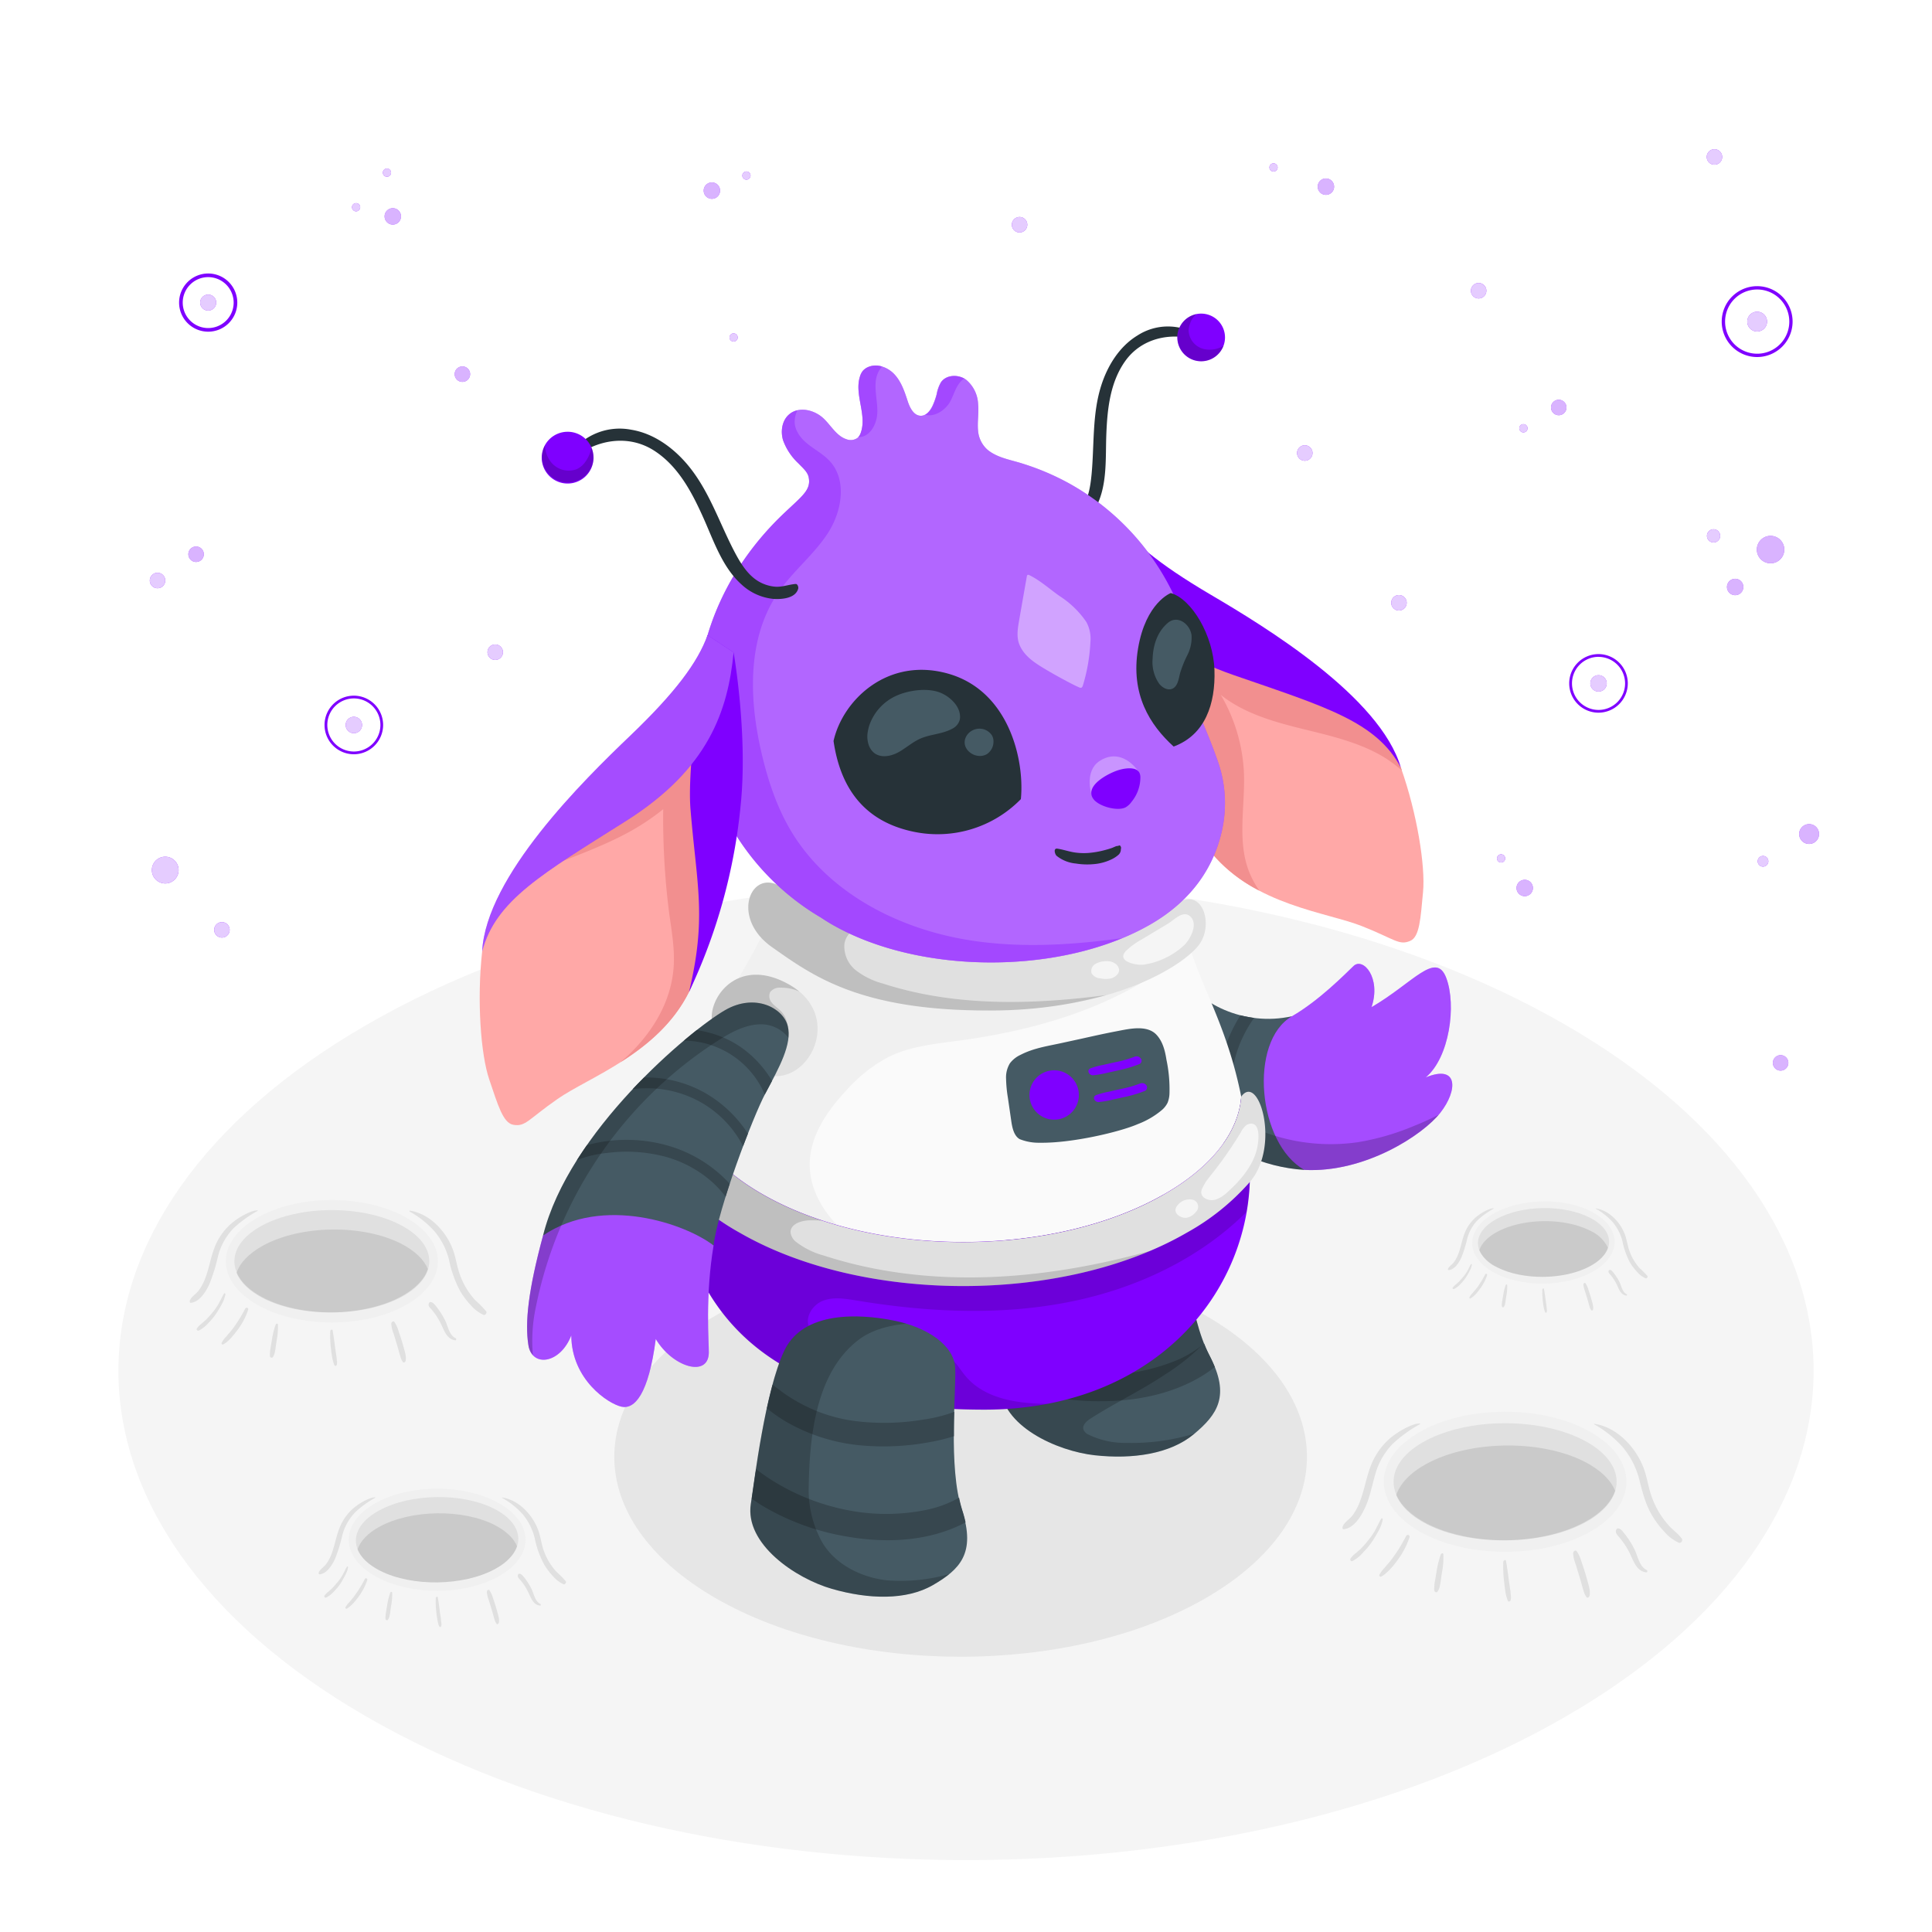 <svg class="animated" id="freepik_stories-cute-alien" xmlns="http://www.w3.org/2000/svg" viewBox="0 0 500 500" version="1.1" xmlns:xlink="http://www.w3.org/1999/xlink" xmlns:svgjs="http://svgjs.com/svgjs"><style>svg#freepik_stories-cute-alien:not(.animated) .animable {opacity: 0;}svg#freepik_stories-cute-alien.animated #freepik--Floor--inject-3 {animation: 3s Infinite  linear wind;animation-delay: 0s;}svg#freepik_stories-cute-alien.animated #freepik--Stars--inject-3 {animation: 1.5s Infinite  linear floating;animation-delay: 0s;}svg#freepik_stories-cute-alien.animated #freepik--Planets--inject-3 {animation: 1.5s Infinite  linear floating;animation-delay: 0s;}svg#freepik_stories-cute-alien.animated #freepik--Alien--inject-3 {animation: 2.0s 1 forwards cubic-bezier(.36,-0.01,.5,1.38) fadeIn,1.5s Infinite  linear floating;animation-delay: 0s,2s;}            @keyframes wind {                0% {                    transform: rotate( 0deg );                }                25% {                    transform: rotate( 1deg );                }                75% {                    transform: rotate( -1deg );                }            }                    @keyframes floating {                0% {                    opacity: 1;                    transform: translateY(0px);                }                50% {                    transform: translateY(-10px);                }                100% {                    opacity: 1;                    transform: translateY(0px);                }            }                    @keyframes fadeIn {                0% {                    opacity: 0;                }                100% {                    opacity: 1;                }            }        </style><g id="freepik--Floor--inject-3" class="animable" style="transform-origin: 250.003px 354.755px;"><g id="freepik--floor--inject-3" class="animable" style="transform-origin: 250.003px 354.755px;"><path id="freepik--floor--inject-3" d="M94.9,265.21c-85.67,49.45-85.67,129.64,0,179.09s224.55,49.46,310.21,0,85.67-129.64,0-179.09S180.56,215.75,94.9,265.21Z" style="fill: rgb(245, 245, 245); transform-origin: 250.003px 354.755px;" class="animable"></path><g id="freepik--Crater--inject-3" class="animable" style="transform-origin: 87.501px 331.845px;"><g id="el0rl7wbmxlyp"><ellipse cx="85.88" cy="326.41" rx="27.44" ry="15.84" style="fill: rgb(240, 240, 240); transform-origin: 85.88px 326.41px; transform: rotate(-0.82deg);" class="animable"></ellipse></g><g id="el40c9trdvchb"><ellipse cx="85.88" cy="326.41" rx="25.22" ry="13.24" style="fill: rgb(224, 224, 224); transform-origin: 85.88px 326.41px; transform: rotate(-0.82deg);" class="animable"></ellipse></g><g id="elnus4n54xaz"><path d="M103.74,321.83c3.66,1.86,6,4.17,7,6.62-.86,2.56-3.13,5-6.86,7.06-9.78,5.32-25.74,5.55-35.66.52-3.67-1.86-6-4.17-7-6.62.85-2.56,3.13-5,6.86-7.06C77.85,317,93.82,316.81,103.74,321.83Z" style="opacity: 0.1; transform-origin: 85.98px 328.926px;" class="animable"></path></g><path d="M106,313.31c5.35.75,9.83,5.74,11.42,10.7.51,1.57.78,3.22,1.25,4.8a19.68,19.68,0,0,0,1.67,4,20.35,20.35,0,0,0,2.55,3.57,30.59,30.59,0,0,1,2.94,3c.25.37-.23,1.09-.68.92a9.49,9.49,0,0,1-3.33-2.54,20.55,20.55,0,0,1-2.63-3.45,29.17,29.17,0,0,1-3-8.36,18.54,18.54,0,0,0-3.65-7.18,24.43,24.43,0,0,0-6.52-5.22S105.94,313.3,106,313.31Z" style="fill: rgb(224, 224, 224); transform-origin: 115.938px 326.818px;" id="eljtug3bten3c" class="animable"></path><path d="M49.16,336.5c.46-1,1.5-1.55,2.18-2.41a12.77,12.77,0,0,0,1.78-3.29c1-2.56,1.39-5.3,2.37-7.86a15.8,15.8,0,0,1,4.4-6.32,18.33,18.33,0,0,1,3.2-2.16,14.31,14.31,0,0,1,1.68-.79c.26-.1.54-.19.81-.28a4.38,4.38,0,0,1,1.08-.14s.09.11,0,.13a30.32,30.32,0,0,0-6.24,4.51,16.17,16.17,0,0,0-3.94,7,48.77,48.77,0,0,1-2.31,7.49c-.88,1.88-2.54,4.64-4.85,4.78C49.05,337.14,49.08,336.67,49.16,336.5Z" style="fill: rgb(224, 224, 224); transform-origin: 57.902px 325.205px;" id="ely3e8himcce" class="animable"></path><path d="M111,337.28c.06-.14.18-.31.35-.31.6,0,.93.41,1.29.83s.61.76.89,1.15a20.07,20.07,0,0,1,1.67,2.78c.72,1.49,1.07,3.85,2.75,4.61.18.08.16.55-.07.53-2.26-.24-2.92-2.54-3.77-4.27a17.09,17.09,0,0,0-1.64-2.72c-.31-.42-.63-.83-1-1.22S110.74,337.87,111,337.28Z" style="fill: rgb(224, 224, 224); transform-origin: 114.491px 341.92px;" id="el79k6l9hmj5j" class="animable"></path><path d="M101.26,342.54c0-.33.52-.79.79-.45a8.43,8.43,0,0,1,1.13,2.5c.29.82.56,1.64.81,2.47s.49,1.65.71,2.48a10.46,10.46,0,0,1,.28,1.26,3.77,3.77,0,0,1,0,1.38c-.07.25-.42.62-.68.35a4,4,0,0,1-.66-1.4c-.13-.39-.24-.78-.35-1.17-.22-.83-.46-1.65-.71-2.48s-.49-1.62-.75-2.43A8.13,8.13,0,0,1,101.26,342.54Z" style="fill: rgb(224, 224, 224); transform-origin: 103.152px 347.297px;" id="ellmki4jba4v" class="animable"></path><path d="M85.66,349.07a27.6,27.6,0,0,1-.19-4.54c0-.29.52-.67.6-.23.3,1.49.46,3,.67,4.5.1.73.22,1.46.32,2.19a9.81,9.81,0,0,1,.11,1.09,2.6,2.6,0,0,1,0,1.11c-.06.18-.34.45-.53.25s-.3-.7-.42-1.09a7.29,7.29,0,0,1-.23-1C85.83,350.57,85.74,349.82,85.66,349.07Z" style="fill: rgb(224, 224, 224); transform-origin: 86.339px 348.805px;" id="el36qngstve37" class="animable"></path><path d="M69.9,349.83c0-.33.07-.66.12-1,.1-.6.21-1.21.31-1.81a21.29,21.29,0,0,1,1-4.17c.12-.3.56-.47.6,0a18.36,18.36,0,0,1-.34,4.11c-.1.64-.19,1.29-.28,1.93a7.25,7.25,0,0,1-.17.93,3.05,3.05,0,0,1-.52,1.38c-.23.27-.46.2-.66,0S69.87,350.15,69.9,349.83Z" style="fill: rgb(224, 224, 224); transform-origin: 70.891px 346.967px;" id="elgwusdgrtoqr" class="animable"></path><path d="M57.43,347.43a5.77,5.77,0,0,1,1.11-1.51c.22-.26.44-.54.67-.8q.65-.74,1.23-1.53a36.91,36.91,0,0,0,3-4.88c.27-.52,1-.27.76.31a18.1,18.1,0,0,1-2.54,4.92c-.48.67-1,1.31-1.53,1.93A10,10,0,0,1,59.05,347a5.91,5.91,0,0,1-1.19.88A.31.31,0,0,1,57.43,347.43Z" style="fill: rgb(224, 224, 224); transform-origin: 60.792px 343.196px;" id="eltyj89qyh6lb" class="animable"></path><path d="M51,343.72a6.36,6.36,0,0,1,1.31-1.28c.33-.29.66-.59,1-.9.65-.63,1.22-1.32,1.8-2a14.77,14.77,0,0,0,1.47-2.14c.49-.85.87-1.76,1.38-2.59.16-.26.4-.06.37.19a8.7,8.7,0,0,1-1,2.65,28.18,28.18,0,0,1-1.53,2.52,16.51,16.51,0,0,1-1.83,2.18,8.06,8.06,0,0,1-2.53,2C51,344.48,50.75,344,51,343.72Z" style="fill: rgb(224, 224, 224); transform-origin: 54.617px 339.53px;" id="el2vkr58gsoya" class="animable"></path></g><g id="freepik--crater--inject-3" class="animable" style="transform-origin: 391.395px 389.699px;"><g id="elsjd6qmg9ukd"><ellipse cx="389.52" cy="383.48" rx="31.4" ry="18.13" style="fill: rgb(240, 240, 240); transform-origin: 389.52px 383.48px; transform: rotate(-0.82deg);" class="animable"></ellipse></g><g id="ela1caawtv005"><ellipse cx="389.52" cy="383.48" rx="28.86" ry="15.15" style="fill: rgb(224, 224, 224); transform-origin: 389.52px 383.48px; transform: rotate(-0.82deg);" class="animable"></ellipse></g><g id="elqaiwltf8sv"><path d="M410,378.24c4.19,2.13,6.84,4.77,8,7.57-1,2.94-3.58,5.77-7.85,8.09-11.18,6.08-29.46,6.34-40.81.59-4.19-2.13-6.84-4.77-8-7.57,1-2.94,3.58-5.77,7.85-8.09C380.34,372.75,398.61,372.49,410,378.24Z" style="opacity: 0.1; transform-origin: 389.67px 386.365px;" class="animable"></path></g><path d="M412.58,368.48c6.12.86,11.25,6.58,13.07,12.25.58,1.8.89,3.68,1.44,5.5a23.35,23.35,0,0,0,1.9,4.53,23,23,0,0,0,2.93,4.08c1.05,1.18,2.49,2.11,3.36,3.42.28.42-.27,1.24-.78,1a10.78,10.78,0,0,1-3.81-2.9,23.16,23.16,0,0,1-3-3.95c-1.83-3-2.6-6.2-3.46-9.57a21.2,21.2,0,0,0-4.18-8.21,27.84,27.84,0,0,0-7.45-6S412.47,368.47,412.58,368.48Z" style="fill: rgb(224, 224, 224); transform-origin: 423.946px 383.891px;" id="elu30f3m98l2" class="animable"></path><path d="M347.5,395c.52-1.13,1.71-1.78,2.49-2.76a14.55,14.55,0,0,0,2-3.76c1.13-2.94,1.6-6.07,2.72-9a18.16,18.16,0,0,1,5-7.23,22,22,0,0,1,3.66-2.47,16.92,16.92,0,0,1,1.93-.9l.93-.32a4.63,4.63,0,0,1,1.24-.16c.05,0,.09.12.05.15a35.08,35.08,0,0,0-7.14,5.16,18.5,18.5,0,0,0-4.51,8c-.83,2.88-1.36,5.85-2.64,8.58-1,2.15-2.91,5.31-5.56,5.47C347.37,395.76,347.41,395.22,347.5,395Z" style="fill: rgb(224, 224, 224); transform-origin: 357.485px 382.08px;" id="elck288fh7o76" class="animable"></path><path d="M418.27,395.92a.51.51,0,0,1,.41-.36c.68,0,1.06.48,1.46,1s.71.86,1,1.31a22.26,22.26,0,0,1,1.9,3.18c.83,1.71,1.23,4.41,3.15,5.28.21.09.19.63-.08.61-2.58-.28-3.33-2.91-4.3-4.9a20.81,20.81,0,0,0-1.88-3.1c-.36-.48-.73-.95-1.13-1.4S418,396.59,418.27,395.92Z" style="fill: rgb(224, 224, 224); transform-origin: 422.257px 401.25px;" id="elpc656u5rumf" class="animable"></path><path d="M407.12,401.94c0-.38.6-.91.91-.51a9.43,9.43,0,0,1,1.29,2.85c.33.94.64,1.88.93,2.83s.55,1.89.81,2.84a11.54,11.54,0,0,1,.32,1.44,4.25,4.25,0,0,1,0,1.59c-.08.28-.48.71-.77.4a4.68,4.68,0,0,1-.76-1.61c-.15-.44-.28-.89-.4-1.34-.26-.95-.53-1.89-.82-2.83s-.56-1.86-.85-2.78A9.38,9.38,0,0,1,407.12,401.94Z" style="fill: rgb(224, 224, 224); transform-origin: 409.288px 407.388px;" id="elzxqfpb2p3kg" class="animable"></path><path d="M389.27,409.41a32.23,32.23,0,0,1-.22-5.2c0-.32.59-.76.69-.26.34,1.71.53,3.43.76,5.16.12.83.26,1.66.37,2.5.06.42.1.83.13,1.25a3,3,0,0,1-.05,1.27c-.06.2-.39.51-.61.29s-.33-.8-.48-1.25a9.17,9.17,0,0,1-.26-1.18C389.47,411.14,389.37,410.27,389.27,409.41Z" style="fill: rgb(224, 224, 224); transform-origin: 390.036px 409.11px;" id="elhcrav5abo4h" class="animable"></path><path d="M371.23,410.28c0-.37.08-.75.14-1.12.12-.69.24-1.38.35-2.07a24.39,24.39,0,0,1,1.15-4.77c.13-.35.64-.54.68,0a20.69,20.69,0,0,1-.39,4.7c-.11.73-.21,1.47-.31,2.21-.06.35-.11.72-.19,1.06a3.63,3.63,0,0,1-.61,1.58c-.26.31-.52.24-.75,0S371.19,410.65,371.23,410.28Z" style="fill: rgb(224, 224, 224); transform-origin: 372.362px 407.03px;" id="elmtmdtg917o9" class="animable"></path><path d="M357,407.54a6.93,6.93,0,0,1,1.28-1.73c.26-.3.5-.62.76-.92.5-.56,1-1.14,1.41-1.74a41.67,41.67,0,0,0,3.43-5.59c.31-.6,1.09-.31.88.35a21.05,21.05,0,0,1-2.91,5.63,25,25,0,0,1-1.75,2.21,13.19,13.19,0,0,1-1.24,1.24,6.52,6.52,0,0,1-1.36,1A.35.35,0,0,1,357,407.54Z" style="fill: rgb(224, 224, 224); transform-origin: 360.88px 402.638px;" id="elyiikusxp4zi" class="animable"></path><path d="M349.54,403.3a7.21,7.21,0,0,1,1.5-1.47c.38-.34.76-.68,1.12-1,.73-.72,1.39-1.5,2-2.29a16.65,16.65,0,0,0,1.69-2.45c.56-1,1-2,1.57-3,.18-.3.47-.07.42.22a9.45,9.45,0,0,1-1.15,3,31,31,0,0,1-1.74,2.88,18,18,0,0,1-2.11,2.5A8.93,8.93,0,0,1,350,404C349.55,404.16,349.31,403.66,349.54,403.3Z" style="fill: rgb(224, 224, 224); transform-origin: 353.649px 398.49px;" id="eleivfjb0zq4" class="animable"></path></g><g id="freepik--crater--inject-3" class="animable" style="transform-origin: 400.56px 325.325px;"><path d="M386.3,314.21c-7.14,4.26-7.05,11,.21,15.05s18.94,3.89,26.08-.37,7-11-.22-15.06S393.44,310,386.3,314.21Z" style="fill: rgb(240, 240, 240); transform-origin: 399.435px 321.554px;" id="elb41ibppjvlr" class="animable"></path><path d="M387.37,315.43c-6.57,3.57-6.49,9.2.18,12.58s17.4,3.23,24-.34,6.49-9.2-.18-12.58S393.94,311.86,387.37,315.43Z" style="fill: rgb(224, 224, 224); transform-origin: 399.466px 321.55px;" id="elz682n1sj25c" class="animable"></path><g id="elvq4zk8tx237"><path d="M411.45,318.47a9.25,9.25,0,0,1,4.68,4.45c-.57,1.72-2.1,3.39-4.61,4.75-6.57,3.57-17.3,3.72-24,.34a9.24,9.24,0,0,1-4.68-4.44c.57-1.73,2.1-3.39,4.61-4.75C394.05,315.25,404.78,315.09,411.45,318.47Z" style="opacity: 0.1; transform-origin: 399.485px 323.242px;" class="animable"></path></g><path d="M413,312.74c3.59.5,6.6,3.86,7.67,7.19.34,1.06.52,2.17.84,3.23a13.86,13.86,0,0,0,1.12,2.66,13.63,13.63,0,0,0,1.72,2.4,20.85,20.85,0,0,1,2,2c.16.25-.16.73-.46.61a6.42,6.42,0,0,1-2.24-1.7,14.23,14.23,0,0,1-1.77-2.32,20.13,20.13,0,0,1-2-5.62,12.43,12.43,0,0,0-2.45-4.83,16.72,16.72,0,0,0-4.38-3.51S412.92,312.73,413,312.74Z" style="fill: rgb(224, 224, 224); transform-origin: 419.683px 321.794px;" id="eleuxj0hjer5" class="animable"></path><path d="M374.76,328.33c.31-.66,1-1,1.47-1.62a8.73,8.73,0,0,0,1.19-2.21c.66-1.72.94-3.56,1.6-5.29a10.57,10.57,0,0,1,3-4.24,12.87,12.87,0,0,1,2.15-1.45,9.67,9.67,0,0,1,1.13-.53l.55-.19a3,3,0,0,1,.73-.1s.05.07,0,.09a20.52,20.52,0,0,0-4.19,3,10.78,10.78,0,0,0-2.65,4.68,33.63,33.63,0,0,1-1.55,5c-.6,1.27-1.71,3.12-3.27,3.22C374.69,328.76,374.71,328.44,374.76,328.33Z" style="fill: rgb(224, 224, 224); transform-origin: 380.665px 320.7px;" id="elyl5bd69m03j" class="animable"></path><path d="M416.33,328.86a.32.32,0,0,1,.24-.22c.39,0,.62.28.86.57s.41.5.6.77a13,13,0,0,1,1.12,1.87c.48,1,.72,2.59,1.85,3.09.12.06.11.38-.05.36-1.51-.16-2-1.71-2.53-2.87a12.16,12.16,0,0,0-1.1-1.83c-.21-.28-.43-.55-.66-.82S416.15,329.25,416.33,328.86Z" style="fill: rgb(224, 224, 224); transform-origin: 418.677px 331.97px;" id="elh9uok4si37n" class="animable"></path><path d="M409.78,332.39c0-.22.35-.53.53-.3a5.56,5.56,0,0,1,.76,1.68c.19.55.38,1.1.55,1.66s.32,1.1.47,1.66a6.14,6.14,0,0,1,.19.85,2.43,2.43,0,0,1,0,.93c0,.17-.28.42-.45.23a2.73,2.73,0,0,1-.45-.94c-.09-.26-.16-.52-.23-.78-.15-.56-.31-1.12-.48-1.67s-.33-1.09-.5-1.63A5.56,5.56,0,0,1,409.78,332.39Z" style="fill: rgb(224, 224, 224); transform-origin: 411.052px 335.589px;" id="el92uxqph7ffn" class="animable"></path><path d="M399.29,336.78a20.83,20.83,0,0,1-.13-3.06c0-.18.36-.44.41-.15.2,1,.31,2,.45,3,.07.49.15,1,.22,1.47,0,.24.05.48.07.73a1.9,1.9,0,0,1,0,.75c0,.12-.23.3-.36.17s-.2-.47-.28-.74a3.85,3.85,0,0,1-.16-.69C399.41,337.79,399.35,337.28,399.29,336.78Z" style="fill: rgb(224, 224, 224); transform-origin: 399.749px 336.588px;" id="elmcpel8fk5" class="animable"></path><path d="M388.7,337.29q0-.33.09-.66c.06-.4.13-.81.2-1.21a14.94,14.94,0,0,1,.67-2.81c.08-.2.38-.31.41,0a12.21,12.21,0,0,1-.23,2.76c-.07.43-.13.87-.19,1.3a6.17,6.17,0,0,1-.11.62,2.14,2.14,0,0,1-.35.93.26.26,0,0,1-.44,0C388.6,338,388.68,337.5,388.7,337.29Z" style="fill: rgb(224, 224, 224); transform-origin: 389.368px 335.379px;" id="elosp4d8pkt4" class="animable"></path><path d="M380.32,335.68a4.13,4.13,0,0,1,.75-1c.15-.17.29-.36.45-.54s.56-.67.82-1a25.12,25.12,0,0,0,2-3.28c.18-.35.64-.19.51.2a12.35,12.35,0,0,1-1.7,3.31c-.33.45-.67.88-1,1.3a8.38,8.38,0,0,1-.73.73,4.08,4.08,0,0,1-.8.58A.21.21,0,0,1,380.32,335.68Z" style="fill: rgb(224, 224, 224); transform-origin: 382.566px 332.854px;" id="elc6i92lew5nd" class="animable"></path><path d="M376,333.19a4.59,4.59,0,0,1,.89-.87l.65-.6c.43-.43.82-.89,1.21-1.35a10.21,10.21,0,0,0,1-1.44c.33-.57.58-1.18.92-1.74.11-.17.28,0,.25.13a5.66,5.66,0,0,1-.68,1.78,16.13,16.13,0,0,1-1,1.69,10.26,10.26,0,0,1-1.24,1.47,5.34,5.34,0,0,1-1.7,1.33C376,333.69,375.83,333.4,376,333.19Z" style="fill: rgb(224, 224, 224); transform-origin: 378.428px 330.364px;" id="elb4wpr39bgcn" class="animable"></path></g><g id="freepik--crater--inject-3" class="animable" style="transform-origin: 114.472px 403.009px;"><g id="eljneqjymllf"><ellipse cx="113.13" cy="398.48" rx="22.88" ry="13.21" style="fill: rgb(240, 240, 240); transform-origin: 113.13px 398.48px; transform: rotate(-0.82deg);" class="animable"></ellipse></g><path d="M98.15,390.89c-8.15,4.42-8.05,11.41.22,15.61s21.59,4,29.74-.43,8-11.42-.23-15.61S106.29,386.46,98.15,390.89Z" style="fill: rgb(224, 224, 224); transform-origin: 113.12px 398.482px;" id="elsf8gi3uxnl" class="animable"></path><g id="elcbv282h7qbv"><path d="M128,394.66c3,1.55,5,3.48,5.81,5.52-.72,2.13-2.61,4.2-5.72,5.89-8.15,4.43-21.47,4.62-29.74.43-3.05-1.55-5-3.48-5.81-5.52.71-2.14,2.61-4.2,5.72-5.89C106.43,390.66,119.75,390.47,128,394.66Z" style="opacity: 0.1; transform-origin: 113.175px 400.58px;" class="animable"></path></g><path d="M129.92,387.55c4.47.62,8.2,4.79,9.53,8.92.42,1.32.65,2.69,1,4a16.22,16.22,0,0,0,3.52,6.27,25,25,0,0,1,2.45,2.49c.21.31-.19.91-.57.77a7.93,7.93,0,0,1-2.77-2.12,16.58,16.58,0,0,1-2.19-2.88,24,24,0,0,1-2.52-7,15.59,15.59,0,0,0-3-6,20.29,20.29,0,0,0-5.43-4.36S129.85,387.54,129.92,387.55Z" style="fill: rgb(224, 224, 224); transform-origin: 138.186px 398.785px;" id="elv69vpkv5wsf" class="animable"></path><path d="M82.51,406.89c.38-.82,1.25-1.29,1.81-2a10.72,10.72,0,0,0,1.49-2.74c.81-2.14,1.16-4.42,2-6.56a13.11,13.11,0,0,1,3.66-5.27,15.43,15.43,0,0,1,2.67-1.8,10.45,10.45,0,0,1,1.4-.65c.22-.09.45-.17.68-.24a3.83,3.83,0,0,1,.9-.12s.07.09,0,.11a25.33,25.33,0,0,0-5.2,3.76,13.5,13.5,0,0,0-3.29,5.8,41,41,0,0,1-1.92,6.25c-.74,1.57-2.12,3.87-4,4C82.42,407.42,82.44,407,82.51,406.89Z" style="fill: rgb(224, 224, 224); transform-origin: 89.808px 397.47px;" id="elrqv9c3mko7k" class="animable"></path><path d="M134.07,407.54c.05-.12.15-.26.3-.26.49,0,.77.35,1.07.7s.51.62.74.95a15.15,15.15,0,0,1,1.39,2.32c.6,1.25.89,3.21,2.29,3.85.15.06.14.46-.05.44-1.88-.2-2.43-2.12-3.14-3.57a15.28,15.28,0,0,0-1.37-2.26c-.26-.35-.53-.69-.82-1S133.86,408,134.07,407.54Z" style="fill: rgb(224, 224, 224); transform-origin: 136.984px 411.41px;" id="elni0fl8di6xi" class="animable"></path><path d="M126,411.92c0-.27.43-.66.66-.37a7.11,7.11,0,0,1,.94,2.08c.24.69.47,1.37.68,2.06s.4,1.38.59,2.07a9.35,9.35,0,0,1,.23,1.05,3.24,3.24,0,0,1,0,1.16c-.06.2-.36.51-.57.29a3.5,3.5,0,0,1-.55-1.17c-.11-.32-.2-.65-.29-1-.19-.69-.39-1.38-.6-2.06s-.41-1.35-.62-2A6.63,6.63,0,0,1,126,411.92Z" style="fill: rgb(224, 224, 224); transform-origin: 127.576px 415.892px;" id="elzakzyt6qyc" class="animable"></path><path d="M112.94,417.37a22.85,22.85,0,0,1-.16-3.79c0-.23.43-.55.51-.19.24,1.25.38,2.5.55,3.76.08.6.18,1.21.27,1.82,0,.31.07.6.09.91a2.19,2.19,0,0,1,0,.92c0,.15-.28.38-.45.22a2,2,0,0,1-.34-.91,6.68,6.68,0,0,1-.2-.86C113.08,418.63,113,418,112.94,417.37Z" style="fill: rgb(224, 224, 224); transform-origin: 113.505px 417.151px;" id="elo8dcyi5x5d" class="animable"></path><path d="M99.8,418c0-.27.06-.54.1-.81.09-.51.17-1,.26-1.51a18,18,0,0,1,.83-3.48c.1-.25.47-.39.5,0a15.19,15.19,0,0,1-.28,3.43c-.08.54-.16,1.07-.23,1.61,0,.26-.08.52-.14.78a2.61,2.61,0,0,1-.44,1.15c-.19.22-.38.17-.55,0S99.77,418.27,99.8,418Z" style="fill: rgb(224, 224, 224); transform-origin: 100.624px 415.637px;" id="eltzx8uvworlg" class="animable"></path><path d="M89.4,416a4.87,4.87,0,0,1,.92-1.25l.56-.67c.36-.41.7-.84,1-1.28a30.2,30.2,0,0,0,2.5-4.07.35.35,0,1,1,.64.26,15.21,15.21,0,0,1-2.12,4.1,18.07,18.07,0,0,1-1.28,1.61,8.59,8.59,0,0,1-.9.91,4.91,4.91,0,0,1-1,.72A.26.26,0,0,1,89.4,416Z" style="fill: rgb(224, 224, 224); transform-origin: 92.229px 412.399px;" id="el5rkwmazj4xu" class="animable"></path><path d="M84,412.91a5.82,5.82,0,0,1,1.09-1.07q.42-.36.81-.75c.54-.52,1-1.1,1.5-1.67a11.5,11.5,0,0,0,1.23-1.78c.41-.71.72-1.46,1.15-2.16.13-.22.33-.05.3.16a7.16,7.16,0,0,1-.84,2.21A22.54,22.54,0,0,1,88,410a13.91,13.91,0,0,1-1.53,1.82,6.61,6.61,0,0,1-2.11,1.65C84,413.54,83.83,413.18,84,412.91Z" style="fill: rgb(224, 224, 224); transform-origin: 87.008px 409.428px;" id="elinekec7mfkh" class="animable"></path></g></g></g><g id="freepik--Stars--inject-3" class="animable" style="transform-origin: 254.766px 157.845px;"><g id="freepik--stars--inject-3" class="animable" style="transform-origin: 254.766px 157.845px;"><path d="M330.64,43.46a1.06,1.06,0,1,1-.93-1.18A1.06,1.06,0,0,1,330.64,43.46Z" style="fill: rgb(127, 0, 255); transform-origin: 329.588px 43.333px;" id="el5866d1uhb0s" class="animable"></path><path d="M121.67,96.83a2,2,0,1,1-2-2A2,2,0,0,1,121.67,96.83Z" style="fill: rgb(127, 0, 255); transform-origin: 119.67px 96.83px;" id="elflhwbgko77" class="animable"></path><g id="elspxrn51a2pl"><path d="M121.67,96.83a2,2,0,1,1-2-2A2,2,0,0,1,121.67,96.83Z" style="fill: rgb(255, 255, 255); opacity: 0.7; transform-origin: 119.67px 96.83px;" class="animable"></path></g><path d="M185.88,50.67a2.12,2.12,0,1,1-.33-3A2.13,2.13,0,0,1,185.88,50.67Z" style="fill: rgb(127, 0, 255); transform-origin: 184.233px 49.333px;" id="elm0vf7ol4jn" class="animable"></path><g id="el0uz1jj2cgyfl"><path d="M185.88,50.67a2.12,2.12,0,1,1-.33-3A2.13,2.13,0,0,1,185.88,50.67Z" style="fill: rgb(255, 255, 255); opacity: 0.7; transform-origin: 184.233px 49.333px;" class="animable"></path></g><path d="M345.25,48.56a2.12,2.12,0,1,1-1.86-2.36A2.13,2.13,0,0,1,345.25,48.56Z" style="fill: rgb(127, 0, 255); transform-origin: 343.145px 48.306px;" id="el9q8dpx3th1e" class="animable"></path><g id="el7jk3mxtok5t"><path d="M345.25,48.56a2.12,2.12,0,1,1-1.86-2.36A2.13,2.13,0,0,1,345.25,48.56Z" style="fill: rgb(255, 255, 255); opacity: 0.7; transform-origin: 343.145px 48.306px;" class="animable"></path></g><path d="M52.52,142.51a2,2,0,1,1-2.65-.87A2,2,0,0,1,52.52,142.51Z" style="fill: rgb(127, 0, 255); transform-origin: 50.748px 143.437px;" id="elpik0u1bmdyg" class="animable"></path><g id="el3o3ht6zvvnh"><path d="M52.52,142.51a2,2,0,1,1-2.65-.87A2,2,0,0,1,52.52,142.51Z" style="fill: rgb(255, 255, 255); opacity: 0.7; transform-origin: 50.748px 143.437px;" class="animable"></path></g><path d="M395.45,227.87a2.12,2.12,0,1,1-2.8,1.1A2.13,2.13,0,0,1,395.45,227.87Z" style="fill: rgb(127, 0, 255); transform-origin: 394.596px 229.812px;" id="elwy4jncg7ua" class="animable"></path><g id="el5zi3ksd93ov"><path d="M395.45,227.87a2.12,2.12,0,1,1-2.8,1.1A2.13,2.13,0,0,1,395.45,227.87Z" style="fill: rgb(255, 255, 255); opacity: 0.7; transform-origin: 394.596px 229.812px;" class="animable"></path></g><path d="M101.16,53.94a2.12,2.12,0,1,1-1.56,2.57A2.11,2.11,0,0,1,101.16,53.94Z" style="fill: rgb(127, 0, 255); transform-origin: 101.657px 56.001px;" id="elydexelbdwx" class="animable"></path><g id="elkups79857vh"><path d="M101.16,53.94a2.12,2.12,0,1,1-1.56,2.57A2.11,2.11,0,0,1,101.16,53.94Z" style="fill: rgb(255, 255, 255); opacity: 0.7; transform-origin: 101.657px 56.001px;" class="animable"></path></g><path d="M462.82,275.07a2,2,0,1,1-2-2A2,2,0,0,1,462.82,275.07Z" style="fill: rgb(127, 0, 255); transform-origin: 460.82px 275.07px;" id="elitcwak9ljtp" class="animable"></path><g id="elik9dxkk4928"><path d="M462.82,275.07a2,2,0,1,1-2-2A2,2,0,0,1,462.82,275.07Z" style="fill: rgb(255, 255, 255); opacity: 0.7; transform-origin: 460.82px 275.07px;" class="animable"></path></g><path d="M461.77,142.22a3.55,3.55,0,1,1-3.55-3.54A3.55,3.55,0,0,1,461.77,142.22Z" style="fill: rgb(127, 0, 255); transform-origin: 458.22px 142.23px;" id="elkgemc73osch" class="animable"></path><g id="el09czar7gtj0j"><path d="M461.77,142.22a3.55,3.55,0,1,1-3.55-3.54A3.55,3.55,0,0,1,461.77,142.22Z" style="fill: rgb(255, 255, 255); opacity: 0.7; transform-origin: 458.22px 142.23px;" class="animable"></path></g><path d="M451.18,151.91a2.12,2.12,0,1,1-2.12-2.12A2.12,2.12,0,0,1,451.18,151.91Z" style="fill: rgb(127, 0, 255); transform-origin: 449.06px 151.91px;" id="elkjio6e40h6b" class="animable"></path><g id="elogkdea8f4c"><path d="M451.18,151.91a2.12,2.12,0,1,1-2.12-2.12A2.12,2.12,0,0,1,451.18,151.91Z" style="fill: rgb(255, 255, 255); opacity: 0.7; transform-origin: 449.06px 151.91px;" class="animable"></path></g><path d="M401.63,104.53a2,2,0,1,0,2.65-.87A2,2,0,0,0,401.63,104.53Z" style="fill: rgb(127, 0, 255); transform-origin: 403.402px 105.457px;" id="el3ig7v7g0u8o" class="animable"></path><g id="elm51gosei3ki"><path d="M401.63,104.53a2,2,0,1,0,2.65-.87A2,2,0,0,0,401.63,104.53Z" style="fill: rgb(255, 255, 255); opacity: 0.7; transform-origin: 403.402px 105.457px;" class="animable"></path></g><path d="M465.9,214.69a2.57,2.57,0,1,0,3.45-1.14A2.58,2.58,0,0,0,465.9,214.69Z" style="fill: rgb(127, 0, 255); transform-origin: 468.195px 215.848px;" id="el4j1s9hr8m7y" class="animable"></path><g id="eltwg4yh7umqb"><path d="M465.9,214.69a2.57,2.57,0,1,0,3.45-1.14A2.58,2.58,0,0,0,465.9,214.69Z" style="fill: rgb(255, 255, 255); opacity: 0.7; transform-origin: 468.195px 215.848px;" class="animable"></path></g><path d="M364.05,156a2,2,0,1,1-2-2A2,2,0,0,1,364.05,156Z" style="fill: rgb(127, 0, 255); transform-origin: 362.05px 156px;" id="el8qi1vgm66wu" class="animable"></path><g id="elhp9xucc2wzo"><path d="M364.05,156a2,2,0,1,1-2-2A2,2,0,0,1,364.05,156Z" style="fill: rgb(255, 255, 255); opacity: 0.8; transform-origin: 362.05px 156px;" class="animable"></path></g><path d="M445.7,40.62a2,2,0,1,1-2-2A2,2,0,0,1,445.7,40.62Z" style="fill: rgb(127, 0, 255); transform-origin: 443.7px 40.62px;" id="el92fcckjnw56" class="animable"></path><g id="elfy8i8jyo0i6"><path d="M445.7,40.62a2,2,0,1,1-2-2A2,2,0,0,1,445.7,40.62Z" style="fill: rgb(255, 255, 255); opacity: 0.8; transform-origin: 443.7px 40.62px;" class="animable"></path></g><path d="M194,46.1a1.06,1.06,0,1,1-.16-1.49A1.06,1.06,0,0,1,194,46.1Z" style="fill: rgb(127, 0, 255); transform-origin: 193.175px 45.435px;" id="els0ettebizs" class="animable"></path><g id="eluu9hseuax7"><path d="M194,46.1a1.06,1.06,0,1,1-.16-1.49A1.06,1.06,0,0,1,194,46.1Z" style="fill: rgb(255, 255, 255); opacity: 0.8; transform-origin: 193.175px 45.435px;" class="animable"></path></g><path d="M190.68,88a1.06,1.06,0,1,1-.16-1.49A1.06,1.06,0,0,1,190.68,88Z" style="fill: rgb(127, 0, 255); transform-origin: 189.854px 87.335px;" id="ellzd0utj0gua" class="animable"></path><g id="ele7siq78wetg"><path d="M190.68,88a1.06,1.06,0,1,1-.16-1.49A1.06,1.06,0,0,1,190.68,88Z" style="fill: rgb(255, 255, 255); opacity: 0.8; transform-origin: 189.854px 87.335px;" class="animable"></path></g><g id="el3zp1mfkb21g"><path d="M330.64,43.46a1.06,1.06,0,1,1-.93-1.18A1.06,1.06,0,0,1,330.64,43.46Z" style="fill: rgb(255, 255, 255); opacity: 0.8; transform-origin: 329.588px 43.333px;" class="animable"></path></g><path d="M394,109.8a1.07,1.07,0,1,1-.78,1.29A1.07,1.07,0,0,1,394,109.8Z" style="fill: rgb(127, 0, 255); transform-origin: 394.26px 110.838px;" id="elbwf52j655n5" class="animable"></path><g id="elwwdkka5kpf"><path d="M394,109.8a1.07,1.07,0,1,1-.78,1.29A1.07,1.07,0,0,1,394,109.8Z" style="fill: rgb(255, 255, 255); opacity: 0.8; transform-origin: 394.26px 110.838px;" class="animable"></path></g><path d="M44.42,222.14a3.46,3.46,0,1,1-4.7,1.39A3.46,3.46,0,0,1,44.42,222.14Z" style="fill: rgb(127, 0, 255); transform-origin: 42.763px 225.177px;" id="eljjlsx9asqms" class="animable"></path><g id="el81zir2yvx1o"><path d="M44.42,222.14a3.46,3.46,0,1,1-4.7,1.39A3.46,3.46,0,0,1,44.42,222.14Z" style="fill: rgb(255, 255, 255); opacity: 0.8; transform-origin: 42.763px 225.177px;" class="animable"></path></g><path d="M388.91,221.19a1.06,1.06,0,1,1-1.4.55A1.05,1.05,0,0,1,388.91,221.19Z" style="fill: rgb(127, 0, 255); transform-origin: 388.483px 222.159px;" id="el3vdk9g0iu7m" class="animable"></path><g id="el8aylmbn05po"><path d="M388.91,221.19a1.06,1.06,0,1,1-1.4.55A1.05,1.05,0,0,1,388.91,221.19Z" style="fill: rgb(255, 255, 255); opacity: 0.8; transform-origin: 388.483px 222.159px;" class="animable"></path></g><path d="M91.91,52.6a1.06,1.06,0,1,1-.78,1.29A1.06,1.06,0,0,1,91.91,52.6Z" style="fill: rgb(127, 0, 255); transform-origin: 92.158px 53.631px;" id="eln6c7oi7sk8c" class="animable"></path><g id="elb4sp7x06lwl"><path d="M91.91,52.6a1.06,1.06,0,1,1-.78,1.29A1.06,1.06,0,0,1,91.91,52.6Z" style="fill: rgb(255, 255, 255); opacity: 0.8; transform-origin: 92.158px 53.631px;" class="animable"></path></g><path d="M99.9,43.65a1.06,1.06,0,1,1-.78,1.29A1.06,1.06,0,0,1,99.9,43.65Z" style="fill: rgb(127, 0, 255); transform-origin: 100.148px 44.681px;" id="eldusvtju6i" class="animable"></path><g id="el2biq4r739kw"><path d="M99.9,43.65a1.06,1.06,0,1,1-.78,1.29A1.06,1.06,0,0,1,99.9,43.65Z" style="fill: rgb(255, 255, 255); opacity: 0.8; transform-origin: 100.148px 44.681px;" class="animable"></path></g><path d="M264.06,56.17a2,2,0,1,1-2.18,1.73A2,2,0,0,1,264.06,56.17Z" style="fill: rgb(127, 0, 255); transform-origin: 263.863px 58.16px;" id="elhsm67s6ft4h" class="animable"></path><g id="eljg1l941jpqq"><path d="M264.06,56.17a2,2,0,1,1-2.18,1.73A2,2,0,0,1,264.06,56.17Z" style="fill: rgb(255, 255, 255); opacity: 0.8; transform-origin: 263.863px 58.16px;" class="animable"></path></g><path d="M128.37,166.8a2,2,0,1,1-2.19,1.73A2,2,0,0,1,128.37,166.8Z" style="fill: rgb(127, 0, 255); transform-origin: 128.163px 168.789px;" id="elthyd49163u" class="animable"></path><g id="el8vqtgiro75e"><path d="M128.37,166.8a2,2,0,1,1-2.19,1.73A2,2,0,0,1,128.37,166.8Z" style="fill: rgb(255, 255, 255); opacity: 0.8; transform-origin: 128.163px 168.789px;" class="animable"></path></g><path d="M339.68,117.24a2,2,0,1,1-2-2A2,2,0,0,1,339.68,117.24Z" style="fill: rgb(127, 0, 255); transform-origin: 337.68px 117.24px;" id="elq5dtik8uheh" class="animable"></path><g id="elm25e92ae5mn"><path d="M339.68,117.24a2,2,0,1,1-2-2A2,2,0,0,1,339.68,117.24Z" style="fill: rgb(255, 255, 255); opacity: 0.8; transform-origin: 337.68px 117.24px;" class="animable"></path></g><path d="M445.18,138.68a1.71,1.71,0,1,1-1.71-1.71A1.72,1.72,0,0,1,445.18,138.68Z" style="fill: rgb(127, 0, 255); transform-origin: 443.47px 138.68px;" id="eljoectmsxp3l" class="animable"></path><g id="ely317khgupg"><path d="M445.18,138.68a1.71,1.71,0,1,1-1.71-1.71A1.72,1.72,0,0,1,445.18,138.68Z" style="fill: rgb(255, 255, 255); opacity: 0.8; transform-origin: 443.47px 138.68px;" class="animable"></path></g><path d="M55.45,240.89a2,2,0,1,0,1.67-2.22A2,2,0,0,0,55.45,240.89Z" style="fill: rgb(127, 0, 255); transform-origin: 57.435px 240.645px;" id="eluv7f7irnyz" class="animable"></path><g id="el6wif9x2djqe"><path d="M55.45,240.89a2,2,0,1,0,1.67-2.22A2,2,0,0,0,55.45,240.89Z" style="fill: rgb(255, 255, 255); opacity: 0.8; transform-origin: 57.435px 240.645px;" class="animable"></path></g><path d="M380.9,74.31a2,2,0,1,0,2.64-.87A2,2,0,0,0,380.9,74.31Z" style="fill: rgb(127, 0, 255); transform-origin: 382.67px 75.241px;" id="elgvc3vtj5cya" class="animable"></path><g id="ell48pmp1mmk"><path d="M380.9,74.31a2,2,0,1,0,2.64-.87A2,2,0,0,0,380.9,74.31Z" style="fill: rgb(255, 255, 255); opacity: 0.8; transform-origin: 382.67px 75.241px;" class="animable"></path></g><path d="M455.93,221.56a1.38,1.38,0,1,1-1,1.67A1.38,1.38,0,0,1,455.93,221.56Z" style="fill: rgb(127, 0, 255); transform-origin: 456.269px 222.898px;" id="elsza1feaf25o" class="animable"></path><g id="elujdqaq16cds"><path d="M455.93,221.56a1.38,1.38,0,1,1-1,1.67A1.38,1.38,0,0,1,455.93,221.56Z" style="fill: rgb(255, 255, 255); opacity: 0.8; transform-origin: 456.269px 222.898px;" class="animable"></path></g><path d="M42.75,150.5a2,2,0,1,1-1.67-2.24A2,2,0,0,1,42.75,150.5Z" style="fill: rgb(127, 0, 255); transform-origin: 40.768px 150.235px;" id="el8jtckrbf3jf" class="animable"></path><g id="el89s590p8jiw"><path d="M42.75,150.5a2,2,0,1,1-1.67-2.24A2,2,0,0,1,42.75,150.5Z" style="fill: rgb(255, 255, 255); opacity: 0.8; transform-origin: 40.768px 150.235px;" class="animable"></path></g></g></g><g id="freepik--Planets--inject-3" class="animable animator-active" style="transform-origin: 255.135px 132.99px;"><g id="freepik--Planet--inject-3" class="animable" style="transform-origin: 53.88px 78.31px;"><path d="M53.88,85.84a7.53,7.53,0,1,1,7.53-7.53A7.53,7.53,0,0,1,53.88,85.84Zm0-14.12a6.59,6.59,0,1,0,6.59,6.59A6.6,6.6,0,0,0,53.88,71.72Z" style="fill: rgb(127, 0, 255); transform-origin: 53.88px 78.31px;" id="el21w80rgxh3" class="animable"></path><path d="M53.88,76.24a2.07,2.07,0,1,1-2.07,2.07A2.07,2.07,0,0,1,53.88,76.24Z" style="fill: rgb(127, 0, 255); transform-origin: 53.88px 78.31px;" id="el7txrpx322y3" class="animable"></path><g id="elhp4e5iksdio"><path d="M53.88,76.24a2.07,2.07,0,1,1-2.07,2.07A2.07,2.07,0,0,1,53.88,76.24Z" style="fill: rgb(255, 255, 255); opacity: 0.8; transform-origin: 53.88px 78.31px;" class="animable"></path></g></g><g id="freepik--planet--inject-3" class="animable" style="transform-origin: 91.57px 187.62px;"><path d="M91.58,195.2a7.58,7.58,0,1,1,7.57-7.58A7.58,7.58,0,0,1,91.58,195.2Zm0-14.45a6.87,6.87,0,1,0,6.87,6.87A6.88,6.88,0,0,0,91.58,180.75Z" style="fill: rgb(127, 0, 255); transform-origin: 91.57px 187.62px;" id="el7ex29en3fss" class="animable"></path><path d="M91.58,185.51a2.12,2.12,0,1,1-2.12,2.11A2.11,2.11,0,0,1,91.58,185.51Z" style="fill: rgb(127, 0, 255); transform-origin: 91.58px 187.63px;" id="eljcj2n8lu4uc" class="animable"></path><g id="elxnegvmz9jbg"><path d="M91.58,185.51a2.12,2.12,0,1,1-2.12,2.11A2.11,2.11,0,0,1,91.58,185.51Z" style="fill: rgb(255, 255, 255); opacity: 0.8; transform-origin: 91.58px 187.63px;" class="animable"></path></g></g><g id="freepik--planet--inject-3" class="animable" style="transform-origin: 413.69px 176.86px;"><path d="M413.7,184.44a7.58,7.58,0,1,1,7.57-7.58A7.59,7.59,0,0,1,413.7,184.44Zm0-14.45a6.87,6.87,0,1,0,6.87,6.87A6.88,6.88,0,0,0,413.7,170Z" style="fill: rgb(127, 0, 255); transform-origin: 413.69px 176.86px;" id="elju7sdhd07bq" class="animable"></path><path d="M413.7,174.74a2.12,2.12,0,1,1-2.12,2.12A2.12,2.12,0,0,1,413.7,174.74Z" style="fill: rgb(127, 0, 255); transform-origin: 413.7px 176.86px;" id="el7o81tvx38hn" class="animable"></path><g id="elxc70fcni0x"><path d="M413.7,174.74a2.12,2.12,0,1,1-2.12,2.12A2.12,2.12,0,0,1,413.7,174.74Z" style="fill: rgb(255, 255, 255); opacity: 0.8; transform-origin: 413.7px 176.86px;" class="animable"></path></g></g><g id="freepik--planet--inject-3" class="animable" style="transform-origin: 454.75px 83.23px;"><path d="M454.76,92.4a9.17,9.17,0,1,1,9.16-9.17A9.18,9.18,0,0,1,454.76,92.4Zm0-17.48a8.31,8.31,0,1,0,8.31,8.31A8.32,8.32,0,0,0,454.76,74.92Z" style="fill: rgb(127, 0, 255); transform-origin: 454.75px 83.23px;" id="el54bgf8dbj36" class="animable"></path><path d="M454.76,80.67a2.56,2.56,0,1,1-2.57,2.56A2.56,2.56,0,0,1,454.76,80.67Z" style="fill: rgb(127, 0, 255); transform-origin: 454.75px 83.23px;" id="elocl70gxo45" class="animable"></path><g id="elp2x5o68tns"><path d="M454.76,80.67a2.56,2.56,0,1,1-2.57,2.56A2.56,2.56,0,0,1,454.76,80.67Z" style="fill: rgb(255, 255, 255); opacity: 0.8; transform-origin: 454.75px 83.23px;" class="animable"></path></g></g></g><g id="freepik--Shadow--inject-3" class="animable" style="transform-origin: 248.612px 377.03px;"><path id="freepik--shadow--inject-3" d="M185.23,340.44c-35,20.21-35,53,0,73.18s91.75,20.21,126.76,0,35-53,0-73.18S220.24,320.23,185.23,340.44Z" style="fill: rgb(230, 230, 230); transform-origin: 248.612px 377.03px;" class="animable"></path></g><g id="freepik--Alien--inject-3" class="animable" style="transform-origin: 250px 247.195px;"><g id="freepik--alien--inject-3" class="animable" style="transform-origin: 250px 247.195px;"><path d="M287.21,305.49c-9-.22-23.51,1.46-26.58,12.55s-1.88,33.93-1.76,40.51c.18,10.48,14.65,17,24.47,18.08s19.49-.35,25.6-5.44,9.58-9.95,4.08-20.35-6.76-30.61-8-36.09S296.35,305.72,287.21,305.49Z" style="fill: rgb(69, 90, 100); transform-origin: 287.157px 341.22px;" id="el9xvzelynsce" class="animable"></path><path d="M310.82,356.26a36,36,0,0,0,3.57-2.47c-.38-.93-.82-1.91-1.37-3a31.15,31.15,0,0,1-1.38-3.07,28.71,28.71,0,0,1-7.07,4.3,51.67,51.67,0,0,1-21.67,3.82,57.2,57.2,0,0,1-19.11-4,53.55,53.55,0,0,1-5.16-2.38c.07,3.11.16,5.81.21,7.73,1,.48,2,.93,3.07,1.34a62.75,62.75,0,0,0,23.25,4.1C294,362.62,303.15,360.81,310.82,356.26Z" style="fill: rgb(55, 71, 79); transform-origin: 286.51px 355.178px;" id="el31ptjwg47l9" class="animable"></path><path d="M283.67,338.85a64.6,64.6,0,0,0,18.05-3.91,47.31,47.31,0,0,0,5.94-2.58c-.37-2.15-.7-4.25-1-6.23a37.54,37.54,0,0,1-7.58,3.36,61.25,61.25,0,0,1-17,3.38A40.57,40.57,0,0,1,268,331.1a41.41,41.41,0,0,1-6-2.36c-1-.48-1.91-1-2.87-1.47-.19,2-.32,4.11-.41,6.25a37.06,37.06,0,0,0,6.8,3A47.12,47.12,0,0,0,283.67,338.85Z" style="fill: rgb(55, 71, 79); transform-origin: 283.19px 332.544px;" id="elq2nkn3gvlig" class="animable"></path><g id="el5gd04ugifdd"><path d="M309.2,371a55.69,55.69,0,0,1-17.63,2.42,21.52,21.52,0,0,1-9.84-2.13,2.54,2.54,0,0,1-1.31-1.25c-.42-1.17.76-2.25,1.82-2.92,6.24-4,12.94-7.19,19.1-11.28a58,58,0,0,0,10.23-8.16c-4.29-10.9-5.43-27.92-6.6-32.89-1.3-5.48-8.62-9-17.76-9.26S263.7,307,260.63,318s-1.88,33.93-1.76,40.51c.18,10.48,14.65,17,24.47,18.08s19.49-.35,25.6-5.44Z" style="opacity: 0.2; transform-origin: 285.057px 341.217px;" class="animable"></path></g><path d="M306.23,252.24c3.43,7.18,15.67,13.59,28.15,10.75-6.73,10.87-6.34,30.5,3.2,39.78-22-1.39-37.22-19.36-39.67-29.64S306.23,252.24,306.23,252.24Z" style="fill: rgb(69, 90, 100); transform-origin: 317.564px 277.505px;" id="el8cefflhuv7v" class="animable"></path><path d="M320.32,292.8a32.34,32.34,0,0,1,.37-22.2,33.59,33.59,0,0,1,3.87-7.17,31.18,31.18,0,0,1-3.54-.67,40.62,40.62,0,0,0-2.41,4.41,36.37,36.37,0,0,0-3.31,12.45,35.09,35.09,0,0,0,3.09,17.32,47.64,47.64,0,0,0,5.17,2.53A34.26,34.26,0,0,1,320.32,292.8Z" style="fill: rgb(55, 71, 79); transform-origin: 319.878px 281.115px;" id="elhxoypdrnrkn" class="animable"></path><path d="M334.38,263c7-4.06,13.47-10.65,15.92-13s7.2,3.05,4.65,10.65c10.65-6.15,16.63-14.68,19.33-7.59s.84,20.66-5.3,25.77c8.51-3.48,8.3,3.36,3.8,9.12s-19.52,15.63-35.2,14.82C325.45,296,323.09,269.51,334.38,263Z" style="fill: rgb(127, 0, 255); transform-origin: 351.464px 276.131px;" id="elx5uofa0l8gn" class="animable"></path><g id="el86vlkfe9oi"><path d="M334.38,263c7-4.06,13.47-10.65,15.92-13s7.2,3.05,4.65,10.65c10.65-6.15,16.63-14.68,19.33-7.59s.84,20.66-5.3,25.77c8.51-3.48,8.3,3.36,3.8,9.12s-19.52,15.63-35.2,14.82C325.45,296,323.09,269.51,334.38,263Z" style="fill: rgb(255, 255, 255); opacity: 0.3; transform-origin: 351.464px 276.131px;" class="animable"></path></g><g id="elbghy27d0e7c"><path d="M372.32,288.51c-2.05,1-4.12,2-6.24,2.82a64.16,64.16,0,0,1-14.72,4.28,49.16,49.16,0,0,1-34.73-8.09,51.14,51.14,0,0,1-18.2-22.84,15.72,15.72,0,0,0-.52,8.45c2.45,10.28,17.64,28.25,39.67,29.64C352.76,303.56,367.33,294.32,372.32,288.51Z" style="opacity: 0.2; transform-origin: 334.94px 283.749px;" class="animable"></path></g><path d="M321.23,283.8c-.68,9.29-7.65,18.2-19.82,25.22-28.75,16.59-75.49,16.59-104.22,0-12.83-7.4-19.91-16.92-19.91-26.75a3.77,3.77,0,0,1,0-.47h0c6.78-22.07,22.9-38.09,23.84-52.81L306,233.05C306.25,249.91,316.37,259.59,321.23,283.8Z" style="fill: rgb(250, 250, 250); transform-origin: 249.251px 275.226px;" id="elj8uu5965bgo" class="animable"></path><path d="M307.37,243.12A42.42,42.42,0,0,1,306,233.05L201.13,229c-.94,14.72-17.06,30.74-23.84,52.81h0a3.77,3.77,0,0,0,0,.47c0,9.83,7.08,19.35,19.91,26.75a85.93,85.93,0,0,0,19.43,8c-4.25-4.43-7.2-10-7.07-16,.14-7.17,4.53-13.55,9.43-18.79a39.24,39.24,0,0,1,11-8.72c5.63-2.76,12-3.37,18.24-4.21,16.32-2.22,32.58-6.47,46.82-14.74C300,251.74,304.86,248.12,307.37,243.12Z" style="fill: rgb(240, 240, 240); transform-origin: 242.326px 273.015px;" id="el00q68disj9q1" class="animable"></path><path d="M323.45,305.92h0c-1.14,30.3-26,58.89-68.69,58.89-45.84,0-72.15-16.67-79.12-51a67.31,67.31,0,0,1-1.17-8.69,64.1,64.1,0,0,1,2.82-23.36h0a3.77,3.77,0,0,0,0,.47c0,9.83,7.08,19.35,19.91,26.75,28.73,16.59,75.47,16.59,104.22,0,12.17-7,19.14-15.93,19.82-25.22a129.45,129.45,0,0,1,2.11,15.47A54.7,54.7,0,0,1,323.45,305.92Z" style="fill: rgb(127, 0, 255); transform-origin: 248.923px 323.285px;" id="elepdmzei1dn7" class="animable"></path><g id="el0h4wxlf3zlop"><path d="M321.23,283.8c-.68,9.29-7.65,18.2-19.82,25.22-28.75,16.59-75.49,16.59-104.22,0-12.83-7.4-19.91-16.92-19.91-26.75a3.77,3.77,0,0,1,0-.47h0a64.1,64.1,0,0,0-2.82,23.36,67.31,67.31,0,0,0,1.17,8.69c7,34.31,33.28,51,79.12,51a86.57,86.57,0,0,0,16.5-1.55h-1c-7.41-.12-15.55-1.45-20.32-7.12-1.65-1.95-2.88-4.4-5.13-5.6a11.69,11.69,0,0,0-5.08-1c-10.39-.39-21.66.21-30.15-5.78-1.48-2.57.55-6,3.3-7.12s5.85-.59,8.77-.11c18.47,3.05,37.5,4,55.83.22,16.79-3.44,33-11.08,45.11-23.12a58.27,58.27,0,0,0,.82-7.7h0a54.7,54.7,0,0,0-.11-6.65A129.45,129.45,0,0,0,321.23,283.8Z" style="opacity: 0.15; transform-origin: 248.89px 323.325px;" class="animable"></path></g><path d="M321.23,283.8c-.68,9.29-7.65,18.2-19.82,25.22-28.75,16.59-75.49,16.59-104.22,0-12.83-7.4-19.91-16.92-19.91-26.75a3.77,3.77,0,0,1,0-.47h0c-8.23-4.71-13,12-2.82,23.36h0A61.21,61.21,0,0,0,191.39,319c16,9.24,36.92,13.83,57.9,13.83s41.94-4.59,57.89-13.83a60.92,60.92,0,0,0,16.27-13.09h0C331.48,296.6,325.76,277.51,321.23,283.8Z" style="fill: rgb(224, 224, 224); transform-origin: 248.079px 306.907px;" id="elmq0thgtvvqf" class="animable"></path><path d="M324,290.8a2.25,2.25,0,0,0-1.84.74,6.69,6.69,0,0,0-1.07,1.55l-.08.14a102.54,102.54,0,0,1-8,11.36,14.09,14.09,0,0,0-1.89,3,2.43,2.43,0,0,0-.24,1.12,1.87,1.87,0,0,0,.73,1.26,3.46,3.46,0,0,0,3.2.41,8.34,8.34,0,0,0,2.81-1.82c3.24-2.86,6.6-6.77,7.64-11.07C325.64,296,326.43,291.13,324,290.8ZM308.5,310.44a4,4,0,0,0-3.74,1.46l-.06.08a2.22,2.22,0,0,0-.47,1c-.22,1.41,1.68,2.34,2.84,2.18a3.92,3.92,0,0,0,2.39-1.48A1.87,1.87,0,0,0,308.5,310.44Z" style="fill: rgb(245, 245, 245); transform-origin: 314.952px 302.986px;" id="elf1lofjbuyz" class="animable"></path><g id="elowohljtwp1o"><path d="M297.8,323.69c-27.7,7.74-57.39,10.09-84.62,1.24a20.47,20.47,0,0,1-7.06-3.45A3.72,3.72,0,0,1,204.6,319c-.13-2.24,2.83-3.17,5.07-3.19q1.61,0,3.18.09A83.42,83.42,0,0,1,197.19,309c-12.83-7.4-19.91-16.92-19.91-26.75a3.77,3.77,0,0,1,0-.47h0c-8.23-4.71-13,12-2.82,23.36h0A61.21,61.21,0,0,0,191.39,319c16,9.24,36.92,13.83,57.9,13.83C266.37,332.85,283.44,329.8,297.8,323.69Z" style="opacity: 0.15; transform-origin: 233.242px 306.897px;" class="animable"></path></g><path d="M201.14,229c-7.24-3.34-11.81,8.79-1.38,16.13s22.59,16.41,55.81,16.41,50.71-11.87,54.61-16.86,1.32-13.89-4.2-11.6S201.14,229,201.14,229Z" style="fill: rgb(224, 224, 224); transform-origin: 252.847px 244.985px;" id="elhw0v47kcoi5" class="animable"></path><path d="M301.94,239.24l-6.41,3.86a19,19,0,0,0-4.13,3c-2.63,2.77,2.83,3.82,4.68,3.54a19.79,19.79,0,0,0,10.27-4.92c1.69-1.55,4-5.82,1.47-7.72-1.77-1.35-4,1.1-5.42,1.95Z" style="fill: rgb(245, 245, 245); transform-origin: 299.819px 243.143px;" id="el43zha2cjjnk" class="animable"></path><path d="M283.58,249.42a2.08,2.08,0,0,0-1.06,2.49,2.78,2.78,0,0,0,2.17,1.28,6.86,6.86,0,0,0,2.43.1,3.32,3.32,0,0,0,2.09-1.15,1.88,1.88,0,0,0,.43-1.13,2.32,2.32,0,0,0-1.2-1.74C287.18,248.42,284.86,248.69,283.58,249.42Z" style="fill: rgb(245, 245, 245); transform-origin: 286.032px 251.048px;" id="el8qf1nylwnos" class="animable"></path><g id="el84rgcz7eu1a"><path d="M286.27,257.54c-19.42,2.52-39.25,3-57.79-3a19.85,19.85,0,0,1-6.95-3.4,7.93,7.93,0,0,1-3-6.84c.57-4,6-6.37,9.33-4l-7.79-10.19c-11.22-.66-18.91-1.15-18.91-1.15-7.24-3.34-11.81,8.79-1.38,16.13s22.59,16.41,55.81,16.41A111.29,111.29,0,0,0,286.27,257.54Z" style="opacity: 0.15; transform-origin: 239.966px 244.949px;" class="animable"></path></g><path d="M184.2,263.69c-.35-6.34,7.42-16.33,20.39-8.69s5.75,23.91-4.15,23.51Z" style="fill: rgb(224, 224, 224); transform-origin: 197.89px 265.379px;" id="eli34svw4dk6b" class="animable"></path><g id="elxvtfarusea"><path d="M202.34,271.51c2.07-2.91,2.23-7.31-.27-9.86-.72-.73-1.6-1.28-2.25-2.06a2.58,2.58,0,0,1-.51-2.83,3.05,3.05,0,0,1,2.62-1.15,11.3,11.3,0,0,1,4.93,1,18.18,18.18,0,0,0-2.27-1.59c-13-7.64-20.74,2.35-20.39,8.69l12.91,11.78A11.71,11.71,0,0,0,202.34,271.51Z" style="opacity: 0.15; transform-origin: 195.524px 263.876px;" class="animable"></path></g><path d="M140.55,319.74c-3.85,14.2-4.72,22.53-3.8,28.37s8.23,4.88,11.1-2.51c.06,11.49,9.61,17.72,13,18.45s7-3.2,8.86-17.53c4.31,7.3,13.6,10.09,13.73,3.58.05-2.63-1-14.35,1.23-27.77C177.9,311.14,151.43,307.4,140.55,319.74Z" style="fill: rgb(127, 0, 255); transform-origin: 160.542px 338.094px;" id="elbh9jwox4le4" class="animable"></path><g id="el8jlryhgvmte"><path d="M140.55,319.74c-3.85,14.2-4.72,22.53-3.8,28.37s8.23,4.88,11.1-2.51c.06,11.49,9.61,17.72,13,18.45s7-3.2,8.86-17.53c4.31,7.3,13.6,10.09,13.73,3.58.05-2.63-1-14.35,1.23-27.77C177.9,311.14,151.43,307.4,140.55,319.74Z" style="fill: rgb(255, 255, 255); opacity: 0.3; transform-origin: 160.542px 338.094px;" class="animable"></path></g><path d="M187.66,261.42c7.72-4.46,15-.58,16.2,4.08s-2.2,10.77-5.75,17.41c-3.28,6.15-12.29,29.84-13.44,39.42-7.19-5.57-28.62-13.11-44.12-2.59C147.24,292.86,178.48,266.73,187.66,261.42Z" style="fill: rgb(69, 90, 100); transform-origin: 172.328px 290.891px;" id="elzvfiu3kxik" class="animable"></path><path d="M186.3,303.85a34.8,34.8,0,0,0-14.2-7.57,39.07,39.07,0,0,0-16.84-.68c-1.1.2-2.24.45-3.36.77-.9,1.29-1.78,2.6-2.61,3.92.2-.08.39-.19.59-.27a28.94,28.94,0,0,1,7.16-1.63,39.32,39.32,0,0,1,15.27,1,30.37,30.37,0,0,1,11.64,6.2,27.12,27.12,0,0,1,3.83,4.11c.34-1.1.7-2.22,1.07-3.34A34,34,0,0,0,186.3,303.85Z" style="fill: rgb(55, 71, 79); transform-origin: 169.07px 302.345px;" id="el5pzka5s5rpp" class="animable"></path><path d="M199.8,279.73a28.31,28.31,0,0,0-6-7.13,25.8,25.8,0,0,0-10.34-5.36c-.94-.24-2-.48-3.11-.67q-1.59,1.26-3.35,2.74a23,23,0,0,1,14.48,5.29,23.05,23.05,0,0,1,5.33,6.38,20.32,20.32,0,0,1,1.1,2.31l.2-.38Z" style="fill: rgb(55, 71, 79); transform-origin: 188.4px 274.93px;" id="elaxet6ilu0si" class="animable"></path><path d="M181.13,285.13a27.8,27.8,0,0,1,8.35,7.1,28.18,28.18,0,0,1,2.83,4.4c.42-1.11.84-2.2,1.25-3.24A32.3,32.3,0,0,0,182,282.59a31.12,31.12,0,0,0-13.95-3.74l-1.36,0c-1,1-2,2-2.93,3a33.76,33.76,0,0,1,5.13-.18A28.4,28.4,0,0,1,181.13,285.13Z" style="fill: rgb(55, 71, 79); transform-origin: 178.66px 287.74px;" id="elwj8njc6keme" class="animable"></path><g id="eltbae8osatt"><path d="M203.86,265.5c-1.19-4.66-8.48-8.54-16.2-4.08-9.18,5.31-40.42,31.44-47.11,58.32-3.85,14.2-4.72,22.53-3.8,28.37a4.79,4.79,0,0,0,1.17,2.62,41.46,41.46,0,0,1,.78-12.56,106.79,106.79,0,0,1,47.48-69.09c3.55-2.23,7.51-4.3,11.68-3.95a9,9,0,0,1,6.18,3.43A8.63,8.63,0,0,0,203.86,265.5Z" style="opacity: 0.2; transform-origin: 170.258px 305.091px;" class="animable"></path></g><path d="M231.3,341.76c-8.83-1.76-23.41-2.58-28.33,7.83s-7.65,33.11-8.65,39.61c-1.61,10.36,11.53,19.28,21,22s19.27,3,26.15-1,11.14-8.17,7.5-19.35-1.43-31.31-1.77-36.93S240.27,343.55,231.3,341.76Z" style="fill: rgb(69, 90, 100); transform-origin: 222.243px 376.961px;" id="elkzmcu83qe1" class="animable"></path><path d="M245.89,395.81a35.16,35.16,0,0,0,4-1.82,31.8,31.8,0,0,0-.85-3.14,32.3,32.3,0,0,1-.83-3.26,28.8,28.8,0,0,1-7.71,3,51.65,51.65,0,0,1-22,.06,57.11,57.11,0,0,1-18.14-7.2,51.07,51.07,0,0,1-4.68-3.23c-.47,3.08-.84,5.75-1.12,7.65.92.65,1.85,1.27,2.8,1.85a62.72,62.72,0,0,0,22.21,8C228.24,399.21,237.56,399,245.89,395.81Z" style="fill: rgb(55, 71, 79); transform-origin: 222.225px 389.416px;" id="elpg616dgmif" class="animable"></path><path d="M222.11,374a65.3,65.3,0,0,0,18.46-.77,47.5,47.5,0,0,0,6.3-1.54c0-2.17,0-4.3.09-6.3a38.2,38.2,0,0,1-8,2,61.24,61.24,0,0,1-17.31.42,40.5,40.5,0,0,1-13.6-4.14,42.49,42.49,0,0,1-5.52-3.35l-2.58-1.94c-.52,1.95-1,4-1.47,6.08a37.25,37.25,0,0,0,6.19,4.16A47.22,47.22,0,0,0,222.11,374Z" style="fill: rgb(55, 71, 79); transform-origin: 222.72px 366.354px;" id="elonewgwwc6f" class="animable"></path><g id="elafwrqqmxe3"><path d="M245.74,407.35A46.05,46.05,0,0,1,229.68,409c-7.29-.77-14.66-4.68-17.68-11.37a27.79,27.79,0,0,1-2.72-12.05c.18-13.18,1.61-30.29,13-38.89,3.39-2.56,7.9-3.7,12.29-4.11-1.05-.32-2.15-.59-3.29-.82-8.83-1.76-23.41-2.58-28.33,7.83s-7.65,33.11-8.65,39.61c-1.61,10.36,11.53,19.28,21,22s19.27,3,26.15-1A32.06,32.06,0,0,0,245.74,407.35Z" style="opacity: 0.2; transform-origin: 219.953px 376.961px;" class="animable"></path></g><path d="M280,268.79l-4.6,1c-3.86.88-7.71,1.35-11.3,3.21a7.26,7.26,0,0,0-2.73,2.17,7,7,0,0,0-1,4,34.45,34.45,0,0,0,.46,4.85q.44,3,.86,5.92c.23,1.61.62,4,2.23,4.88a13.32,13.32,0,0,0,5.19.92c8.35.14,20.84-2.84,25.35-4.82a21.56,21.56,0,0,0,6.25-3.66,6,6,0,0,0,1.45-1.85,7,7,0,0,0,.5-2.4,37,37,0,0,0-.79-8.78c-.35-2.26-.94-4.68-2.57-6.43-2.49-2.67-7.18-1.51-10.29-.92S283,268.12,280,268.79Z" style="fill: rgb(69, 90, 100); transform-origin: 281.518px 280.93px;" id="elumv2j7s100j" class="animable"></path><path d="M279.2,283.7a6.39,6.39,0,1,1-6.07-6.7A6.39,6.39,0,0,1,279.2,283.7Z" style="fill: rgb(127, 0, 255); transform-origin: 272.818px 283.382px;" id="elvps5gpp5ul" class="animable"></path><path d="M295.28,274a1.37,1.37,0,0,0-1.55-.56,30.94,30.94,0,0,1-5.34,1.51l-2.86.64a21.42,21.42,0,0,0-3.28.88c-1.14.47-.4,1.87.65,1.81a26,26,0,0,0,3.61-.63l2.89-.64a33.18,33.18,0,0,0,5.53-1.65A.94.94,0,0,0,295.28,274Z" style="fill: rgb(127, 0, 255); transform-origin: 288.558px 275.831px;" id="els5ggdxagao" class="animable"></path><path d="M296.72,280.93a1.39,1.39,0,0,0-1.55-.56,30.94,30.94,0,0,1-5.34,1.51c-.95.21-1.91.42-2.86.65a20.61,20.61,0,0,0-3.28.88c-1.14.47-.4,1.86.65,1.8a24.57,24.57,0,0,0,3.61-.63l2.89-.64a31.49,31.49,0,0,0,5.54-1.65A1,1,0,0,0,296.72,280.93Z" style="fill: rgb(127, 0, 255); transform-origin: 289.987px 282.762px;" id="elkvutyh8zeb" class="animable"></path><path d="M362.56,198.71c4.19,11.82,6.36,25.48,5.72,32.16s-.85,11.57-3.31,12.63c-2.93,1.25-3.92-.42-12.48-3.81-9.09-3.61-27.62-5.38-38.85-18.84s-16.51-60.39-16.51-60.39S351.23,175.57,362.56,198.71Z" style="fill: rgb(255, 168, 167); transform-origin: 332.76px 202.187px;" id="elsr79hw13gzb" class="animable"></path><path d="M355.37,194.43a32.18,32.18,0,0,1,7.44,5c-.08-.24-.16-.49-.25-.73-11.33-23.14-65.43-38.25-65.43-38.25s5.29,46.93,16.51,60.39a39.68,39.68,0,0,0,12.27,9.66,24.83,24.83,0,0,1-2.69-5c-3.05-7.91-1-16.76-1.28-25.24a43.65,43.65,0,0,0-6-20.42c5.52,4.39,12.44,6.59,19.28,8.33S349,191.31,355.37,194.43Z" style="fill: rgb(242, 143, 143); transform-origin: 329.97px 195.475px;" id="elu1mryowmm8" class="animable"></path><path d="M313.64,220.85c-8.84-17.53-8.17-26.09-11.05-45.26-1.9-12.66-14.39-42.16-14.39-42.16l-5.46,5.8s1.17,21,7.14,38.19A143,143,0,0,0,313.64,220.85Z" style="fill: rgb(127, 0, 255); transform-origin: 298.19px 177.14px;" id="elc0cgfkdi32o" class="animable"></path><path d="M288.2,133.43c4,6.17,11.28,12.33,25.17,20.5s43.85,26.34,49.19,44.78c-6.31-12-19.67-15.82-43.29-24s-31.72-21.44-36.53-35.52Z" style="fill: rgb(127, 0, 255); transform-origin: 322.65px 166.07px;" id="elarv2ws22pcw" class="animable"></path><path d="M271.84,135.57c1.66-.51,3.41-.47,5-1.34a9.24,9.24,0,0,0,3.12-2.74c1.77-2.48,2.24-5.69,2.53-8.65.74-7.7.13-15.61,2.51-23.07,1.63-5.12,4.69-10.1,9.36-12.94a14.53,14.53,0,0,1,15.59-.14c.4.25.39,1.46-.24,1.27-6.8-2.07-14.31-.44-18.53,5.52-3.88,5.48-4.6,12.31-4.86,18.84-.25,6.13.31,13-2.51,18.61a13,13,0,0,1-5.75,6c-1.81.87-4.93,1.85-6.36-.08C271.44,136.52,271.37,135.72,271.84,135.57Z" style="fill: rgb(38, 50, 56); transform-origin: 290.859px 111.229px;" id="elz6933f9hqmt" class="animable"></path><path d="M305.13,89.62a6.17,6.17,0,1,0,3.4-8A6.16,6.16,0,0,0,305.13,89.62Z" style="fill: rgb(127, 0, 255); transform-origin: 310.859px 87.333px;" id="elk7l0konh5z" class="animable"></path><g id="elz17n9cn19j"><path d="M311.53,90.32a5.15,5.15,0,0,1-3.92-4.8A6,6,0,0,1,308,83.7a5.24,5.24,0,0,1,1.69-2.44,6.65,6.65,0,0,0-1.13.34,6.16,6.16,0,1,0,8.07,7.91A6.9,6.9,0,0,1,311.53,90.32Z" style="opacity: 0.2; transform-origin: 310.674px 87.364px;" class="animable"></path></g><path d="M310,181.69A64.69,64.69,0,0,0,276.5,125,65.44,65.44,0,0,0,264.7,120c-3.09-1-6.5-1.47-9.08-3.56a7.34,7.34,0,0,1-2.49-4.89c-.24-2.31.23-4.62,0-7A8.62,8.62,0,0,0,250,98.25c-2-1.42-5.1-1.31-6.49.67a9.5,9.5,0,0,0-1.11,3.1,18.31,18.31,0,0,1-.93,2.7c-.6,1.38-1.63,2.87-3.14,2.88-1.87,0-2.89-2.12-3.46-3.9-.78-2.42-1.63-4.9-3.35-6.78S227,94,224.68,95a3.85,3.85,0,0,0-1.39,1,4.21,4.21,0,0,0-.71,1.38c-1.55,4.65,1.81,9.89.22,14.52a3.23,3.23,0,0,1-.84,1.4,3,3,0,0,1-2.85.39c-2.61-.82-4-3.54-6-5.42-2.39-2.24-6.42-3.18-8.9-1-1.84,1.58-2.24,4.38-1.54,6.69a15.34,15.34,0,0,0,4,6c1,1.08,2.35,2.13,2.63,3.61.62,3.24-1.57,4.69-6.51,9.38-13.47,12.8-22.2,30.19-22.2,48.78a64.68,64.68,0,0,0,31.9,55.76c.89.59,1.8,1.17,2.77,1.73,22.78,13.15,59.72,13.15,82.5,0,11.39-6.58,16.09-15.37,18-22.37a32.67,32.67,0,0,0-.67-20.05C311.79,187.4,310,185.3,310,181.69Z" style="fill: rgb(127, 0, 255); transform-origin: 248.805px 171.847px;" id="el0drceiyu4n5j" class="animable"></path><g id="elcdbjo7qi429"><path d="M310,181.69A64.69,64.69,0,0,0,276.5,125,65.44,65.44,0,0,0,264.7,120c-3.09-1-6.5-1.47-9.08-3.56a7.34,7.34,0,0,1-2.49-4.89c-.24-2.31.23-4.62,0-7A8.62,8.62,0,0,0,250,98.25c-2-1.42-5.1-1.31-6.49.67a9.5,9.5,0,0,0-1.11,3.1,18.31,18.31,0,0,1-.93,2.7c-.6,1.38-1.63,2.87-3.14,2.88-1.87,0-2.89-2.12-3.46-3.9-.78-2.42-1.63-4.9-3.35-6.78S227,94,224.68,95a3.85,3.85,0,0,0-1.39,1,4.21,4.21,0,0,0-.71,1.38c-1.55,4.65,1.81,9.89.22,14.52a3.23,3.23,0,0,1-.84,1.4,3,3,0,0,1-2.85.39c-2.61-.82-4-3.54-6-5.42-2.39-2.24-6.42-3.18-8.9-1-1.84,1.58-2.24,4.38-1.54,6.69a15.34,15.34,0,0,0,4,6c1,1.08,2.35,2.13,2.63,3.61.62,3.24-1.57,4.69-6.51,9.38-13.47,12.8-22.2,30.19-22.2,48.78a64.68,64.68,0,0,0,31.9,55.76c.89.59,1.8,1.17,2.77,1.73,22.78,13.15,59.72,13.15,82.5,0,11.39-6.58,16.09-15.37,18-22.37a32.67,32.67,0,0,0-.67-20.05C311.79,187.4,310,185.3,310,181.69Z" style="fill: rgb(255, 255, 255); opacity: 0.4; transform-origin: 248.805px 171.847px;" class="animable"></path></g><g id="elc8xm4kumhv"><path d="M245.91,103.91c1-1.82,1.45-4,3-5.45a2.89,2.89,0,0,1,.7-.48c-2-1.1-4.74-.89-6,.94a9.5,9.5,0,0,0-1.11,3.1,18.31,18.31,0,0,1-.93,2.7,5.18,5.18,0,0,1-2.11,2.62C241.79,108,244.64,106.23,245.91,103.91Zm-23.77,9.22.26,0c2.88-.18,4.56-3.48,4.65-6.37s-.8-5.79-.33-8.64a6.77,6.77,0,0,1,1.57-3.29,5.21,5.21,0,0,0-3.61.13,3.77,3.77,0,0,0-1.39,1,4.21,4.21,0,0,0-.71,1.38c-1.55,4.65,1.81,9.89.22,14.52A3.66,3.66,0,0,1,222.14,113.13Zm30,130.39c-18.75-2.69-37.42-12-47.24-28.15-3.88-6.4-6.24-13.61-7.91-20.9-3.17-13.86-3.61-29.48,4.46-41.19,3.78-5.49,9.19-9.73,12.81-15.32s5-13.64.53-18.57c-1.66-1.82-3.9-3-5.81-4.53s-3.57-3.82-3.29-6.26a6.3,6.3,0,0,1,.69-2.42,4.79,4.79,0,0,0-2.19,1.07c-1.84,1.58-2.24,4.38-1.54,6.69a15.34,15.34,0,0,0,4,6c1,1.08,2.35,2.13,2.63,3.61.62,3.24-1.57,4.69-6.51,9.38-13.47,12.8-22.2,30.19-22.2,48.78a64.68,64.68,0,0,0,31.9,55.76c.89.59,1.8,1.17,2.77,1.73,20.47,11.81,52.34,13,75.13,3.6C277.63,244.55,264.81,245.35,252.13,243.52Z" style="fill: rgb(127, 0, 255); opacity: 0.3; transform-origin: 235.47px 171.812px;" class="animable"></path></g><path d="M289.5,218.86c-.14.1-.47.06-.66.14-.35.14-.69.29-1,.42-.68.25-1.37.44-2.06.62a23.3,23.3,0,0,1-4.06.7,16.2,16.2,0,0,1-3.48-.11c-1.56-.22-3-.75-4.59-1-1.11-.16-.65,1.44-.21,1.85a9.27,9.27,0,0,0,5,2,18.18,18.18,0,0,0,4.6.16,13,13,0,0,0,4.47-1.17,7.56,7.56,0,0,0,1.8-1.12,1.89,1.89,0,0,0,.77-1.56l0-.08C290.26,219.48,290,218.54,289.5,218.86Z" style="fill: rgb(38, 50, 56); transform-origin: 281.549px 221.256px;" id="elwkyoc1dtt6p" class="animable"></path><path d="M264.2,206.81c1-10.18-3.1-28-18.79-32.46s-27.34,6.86-29.69,17.42c1.66,11.41,7.31,20.69,20.71,23.48A30.14,30.14,0,0,0,264.2,206.81Z" style="fill: rgb(38, 50, 56); transform-origin: 240.031px 194.624px;" id="elsnj1iezhdo" class="animable"></path><path d="M225,187.65a10.47,10.47,0,0,0-.39,1.56,6.93,6.93,0,0,0,.21,3.59c1.34,3.66,5.08,3.4,7.94,1.74,1.83-1.06,3.45-2.51,5.39-3.37,2.64-1.17,5.72-1.17,8.25-2.56a3.67,3.67,0,0,0,2-2.38c.5-3-2.18-5.67-4.71-6.82-3.33-1.52-8.38-.83-11.6.6A13.08,13.08,0,0,0,225,187.65Z" style="fill: rgb(69, 90, 100); transform-origin: 236.463px 187.129px;" id="el7yu2w401bb7" class="animable"></path><path d="M257.11,192a3.87,3.87,0,0,1-1.69,3.16c-2.92,1.7-7.11-1.36-5.35-4.61a3.92,3.92,0,0,1,2.28-1.8,3.85,3.85,0,0,1,4.39,1.61A3.15,3.15,0,0,1,257.11,192Z" style="fill: rgb(69, 90, 100); transform-origin: 253.383px 192.111px;" id="el5e36gyfcbk" class="animable"></path><path d="M303.74,193.21c-6.13-5.57-11.21-13.5-9.21-25.4S303,153.48,303,153.48c5.46,1.57,11,11,11.3,19.87S311.87,190.2,303.74,193.21Z" style="fill: rgb(38, 50, 56); transform-origin: 304.205px 173.345px;" id="el4gsc87qyppo" class="animable"></path><path d="M302.18,161.25c-2.67,2.3-3.76,5.73-3.88,9.17a9.82,9.82,0,0,0,1.69,6.52c.79,1,2.15,1.8,3.34,1.33,1.47-.59,1.69-2.51,2.06-4a28.82,28.82,0,0,1,1.92-4.77,10,10,0,0,0,1.07-5C308.07,161.55,304.75,159,302.18,161.25Z" style="fill: rgb(69, 90, 100); transform-origin: 303.323px 169.399px;" id="elwr17zod3ca" class="animable"></path><g id="elm20lpymze6d"><path d="M294.56,199.56c-2.26-3.17-6-5.24-10-2.61s-2.1,8.59-2.1,8.59Z" style="fill: rgb(255, 255, 255); opacity: 0.3; transform-origin: 288.285px 200.646px;" class="animable"></path></g><path d="M282.51,204.54a2.55,2.55,0,0,0,.45,2.22c1.36,1.93,6.23,3.26,8.32,2.19a4.78,4.78,0,0,0,1.55-1.42,10,10,0,0,0,2.3-6.34,2.79,2.79,0,0,0-.21-1.12c-.88-1.88-4.25-1.19-5.81-.65C287.26,200.06,283.16,202.08,282.51,204.54Z" style="fill: rgb(127, 0, 255); transform-origin: 288.777px 204.084px;" id="elm3d1zi9o7o" class="animable"></path><path d="M205.89,151.13c-1.89.16-3.63.91-5.55.68a10.3,10.3,0,0,1-4.26-1.49c-2.8-1.78-4.58-4.82-6.08-7.69-3.88-7.45-6.5-15.66-11.94-22.21-3.73-4.49-8.84-8.26-14.71-9.21a15.77,15.77,0,0,0-15.76,6.23c-.29.41.2,1.62.76,1.17,6-4.86,14.23-6.28,20.92-2,6.14,3.94,9.66,10.53,12.58,17,2.76,6.07,5,13.17,10.13,17.72A14.11,14.11,0,0,0,200.2,155c2.18.14,5.72-.15,6.38-2.68C206.68,151.92,206.41,151.08,205.89,151.13Z" style="fill: rgb(38, 50, 56); transform-origin: 177.052px 132.976px;" id="el9elhsf38z" class="animable"></path><path d="M153.6,118.44a6.7,6.7,0,1,1-6.7-6.7A6.69,6.69,0,0,1,153.6,118.44Z" style="fill: rgb(127, 0, 255); transform-origin: 146.9px 118.44px;" id="el0fush5hn2ud" class="animable"></path><g id="el655ixqhql7x"><path d="M153.6,118.44a6.63,6.63,0,0,0-.54-2.64,9.18,9.18,0,0,1-1.82,4.06,5.54,5.54,0,0,1-2,1.56,5.86,5.86,0,0,1-6.72-1.93,7.39,7.39,0,0,1-1.49-4.21,6.58,6.58,0,0,0-.79,3.16,6.7,6.7,0,0,0,13.39,0Z" style="opacity: 0.2; transform-origin: 146.935px 120.081px;" class="animable"></path></g><path d="M124.78,246.24c-1.39,12.66-.36,26.68,1.84,33.13s3.53,11.25,6.21,11.72c3.19.56,3.78-1.32,11.45-6.67,8.15-5.69,26.06-11.76,34-27.68s2.26-63.56,2.26-63.56S130.59,220.72,124.78,246.24Z" style="fill: rgb(255, 168, 167); transform-origin: 153.328px 242.182px;" id="ely7sab33tobe" class="animable"></path><path d="M180.57,193.18S151,209.48,134.7,228.62c4.56-3.65,10.7-5.62,16.27-7.87,7.91-3.21,14-6,20.67-11.33a194.05,194.05,0,0,0,1.46,26.26c.61,4.68,1.52,9.36,1.27,14.08-.52,9.91-6.14,18.62-13.82,25.17,6.76-4.29,13.61-9.89,17.76-18.19C186.27,240.82,180.57,193.18,180.57,193.18Z" style="fill: rgb(242, 143, 143); transform-origin: 158.623px 234.055px;" id="elb68ma6zmal5" class="animable"></path><path d="M178.31,256.74c4.66-19.39,2-27.7.39-47.32-1.07-13,4.41-45,4.41-45l6.75,4.46s3.71,21,1.83,39.42A145.11,145.11,0,0,1,178.31,256.74Z" style="fill: rgb(127, 0, 255); transform-origin: 185.266px 210.58px;" id="elp4csbzld6qa" class="animable"></path><path d="M183.11,164.38c-2.52,7-8.29,14.82-20.12,26.13s-37.22,36.26-38.21,55.73c3.45-13.31,15.77-20.22,37.22-33.77s26.38-28.59,27.86-43.63Z" style="fill: rgb(127, 0, 255); transform-origin: 157.32px 205.31px;" id="elbibnd2cfuo" class="animable"></path><g id="elhnfm5luh9um"><path d="M183.11,164.38c-2.52,7-8.29,14.82-20.12,26.13s-37.22,36.26-38.21,55.73c3.45-13.31,15.77-20.22,37.22-33.77s26.38-28.59,27.86-43.63Z" style="fill: rgb(255, 255, 255); opacity: 0.3; transform-origin: 157.32px 205.31px;" class="animable"></path></g><g id="el0to8emwfp0rq"><path d="M263.73,160.67c-.35,2-.69,4.16.06,6.07,1.22,3.09,4.13,4.89,6.84,6.51s7,3.94,8.64,4.64c.74.32.85-.14,1-.56a45.81,45.81,0,0,0,1.93-11.22,9,9,0,0,0-1.06-5.15,24,24,0,0,0-6.89-6.68c-2.59-1.81-4.95-4-7.83-5.42-.18-.09-.42-.16-.56,0a.5.5,0,0,0-.11.27C265.07,153,264.4,156.8,263.73,160.67Z" style="fill: rgb(255, 255, 255); opacity: 0.4; transform-origin: 272.79px 163.381px;" class="animable"></path></g></g></g><defs>     <filter id="active" height="200%">         <feMorphology in="SourceAlpha" result="DILATED" operator="dilate" radius="2"></feMorphology>                <feFlood flood-color="#32DFEC" flood-opacity="1" result="PINK"></feFlood>        <feComposite in="PINK" in2="DILATED" operator="in" result="OUTLINE"></feComposite>        <feMerge>            <feMergeNode in="OUTLINE"></feMergeNode>            <feMergeNode in="SourceGraphic"></feMergeNode>        </feMerge>    </filter>    <filter id="hover" height="200%">        <feMorphology in="SourceAlpha" result="DILATED" operator="dilate" radius="2"></feMorphology>                <feFlood flood-color="#ff0000" flood-opacity="0.5" result="PINK"></feFlood>        <feComposite in="PINK" in2="DILATED" operator="in" result="OUTLINE"></feComposite>        <feMerge>            <feMergeNode in="OUTLINE"></feMergeNode>            <feMergeNode in="SourceGraphic"></feMergeNode>        </feMerge>            <feColorMatrix type="matrix" values="0   0   0   0   0                0   1   0   0   0                0   0   0   0   0                0   0   0   1   0 "></feColorMatrix>    </filter></defs></svg>